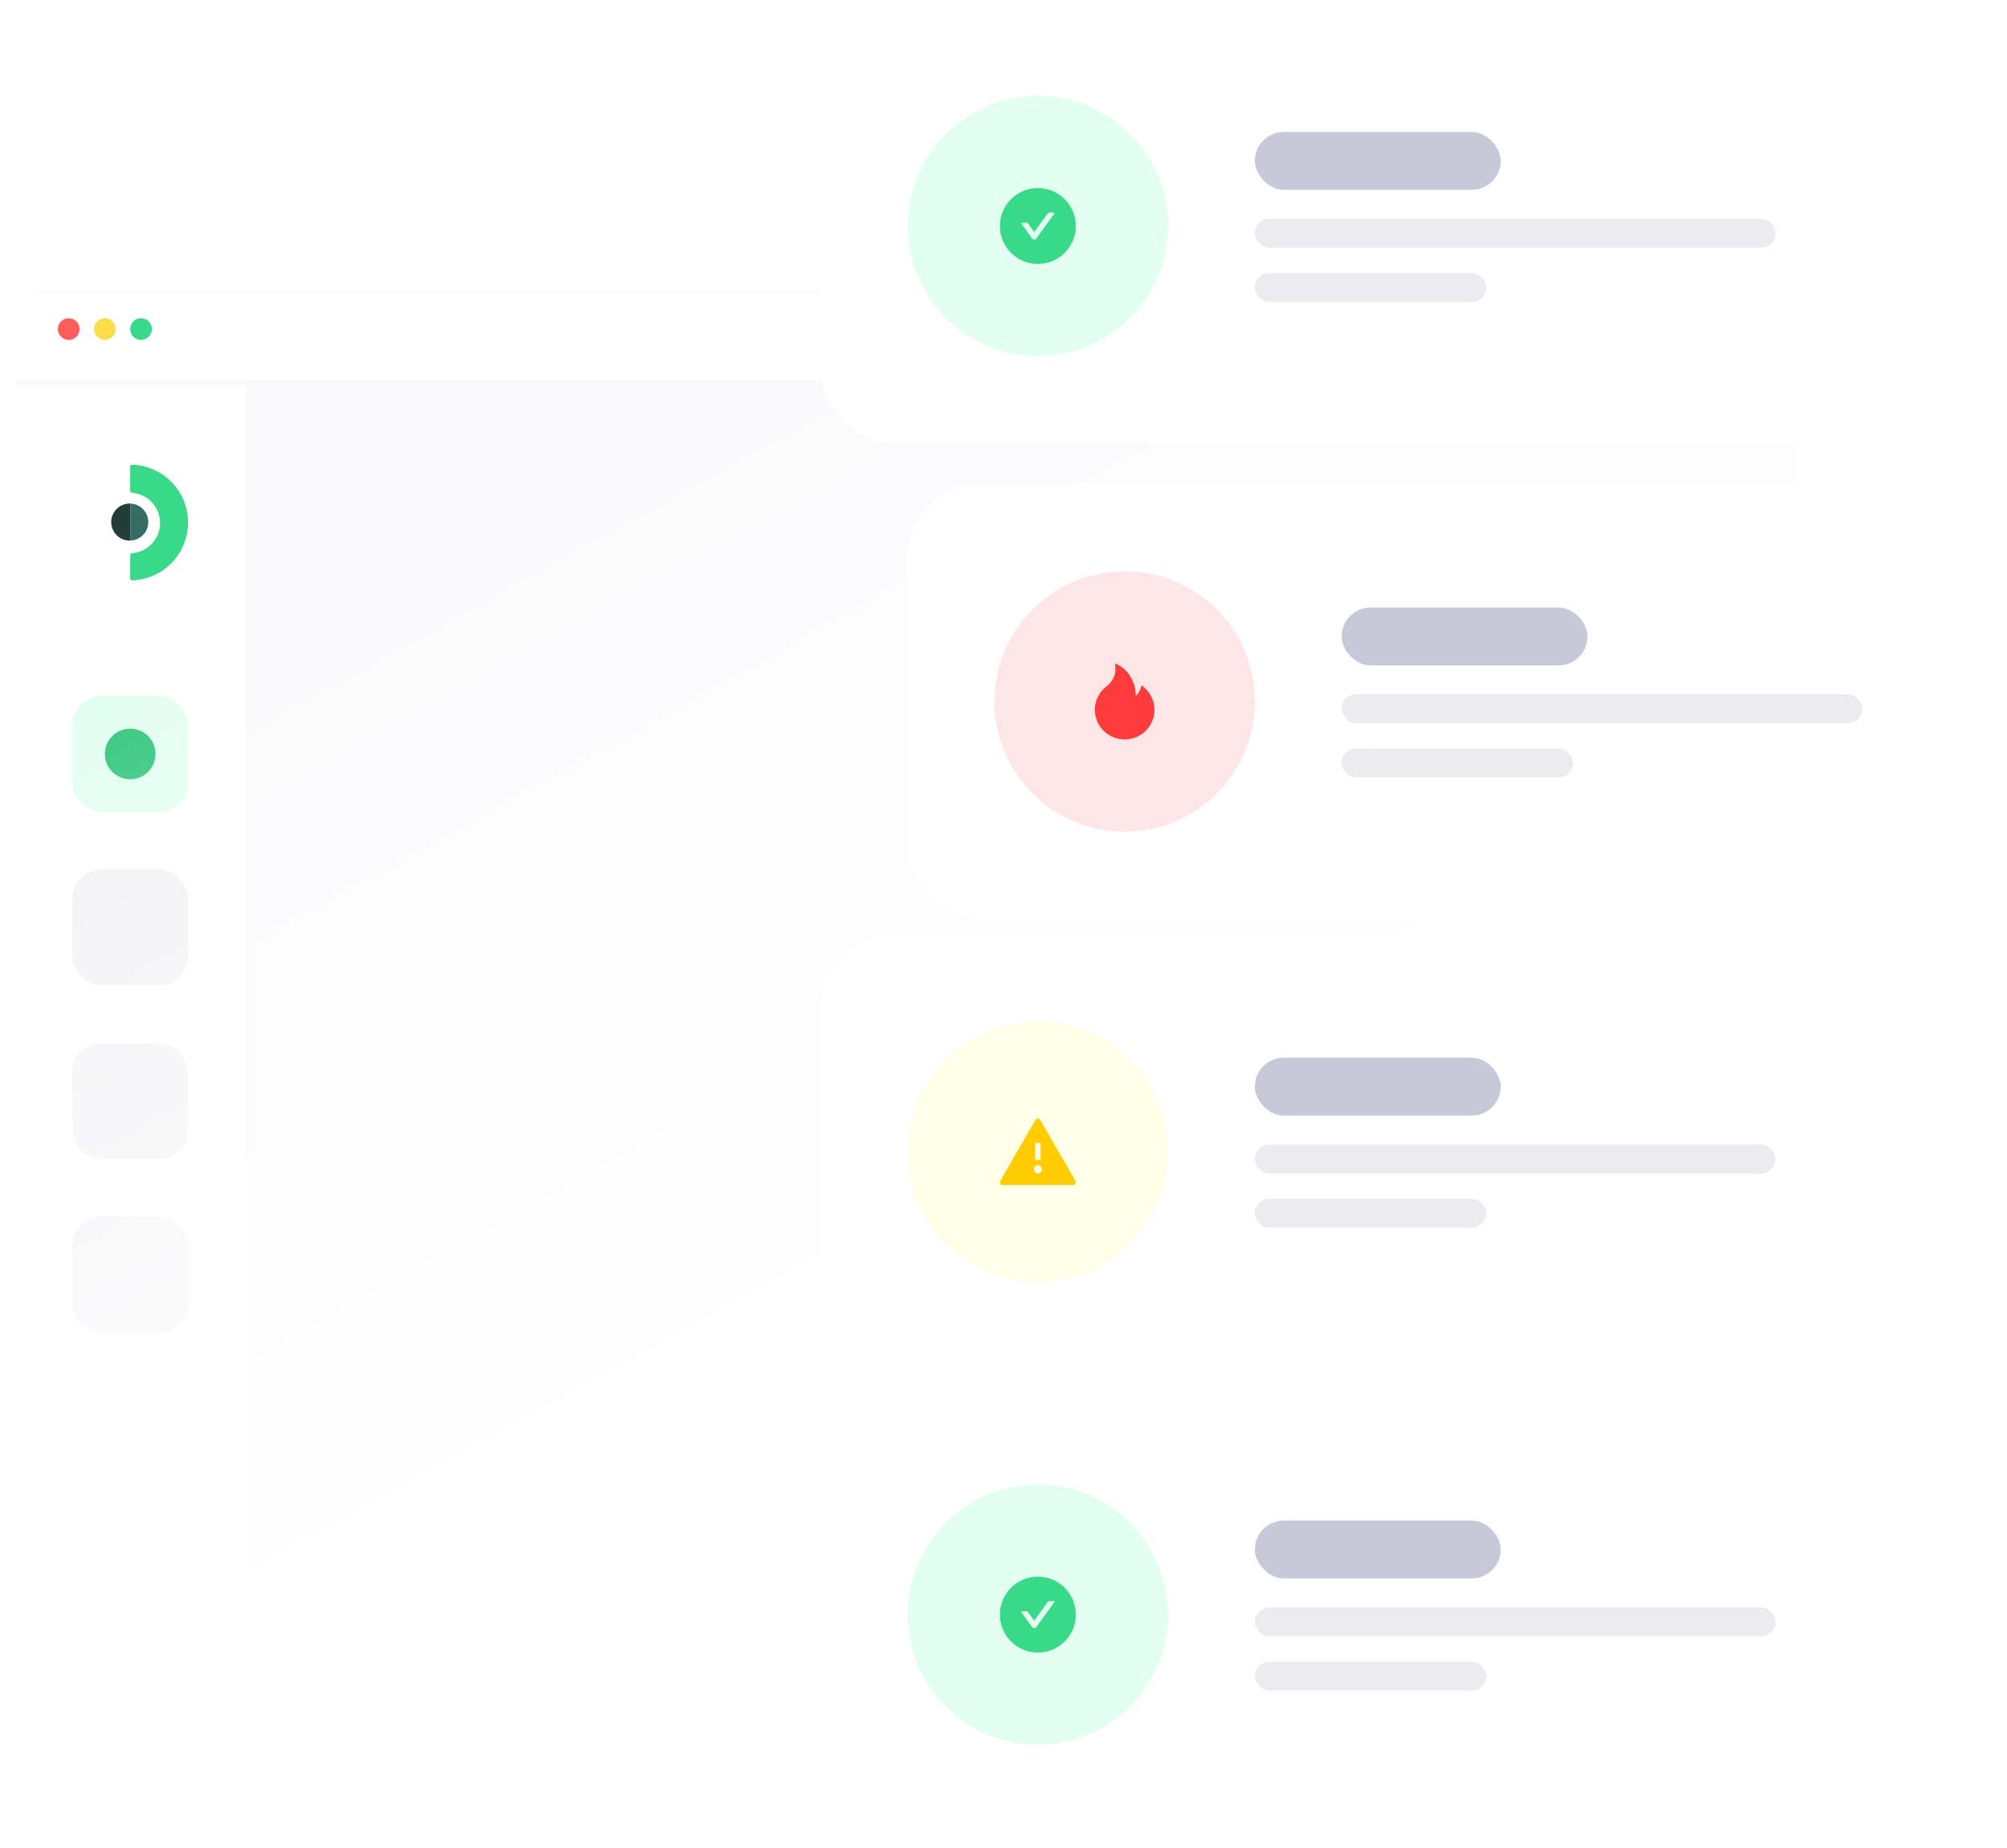 <svg width="555" height="511" viewBox="0 0 555 511" fill="none" xmlns="http://www.w3.org/2000/svg">
<mask id="mask0" mask-type="alpha" maskUnits="userSpaceOnUse" x="0" y="78" width="497" height="433">
<rect y="78" width="497" height="433" rx="8" fill="url(#paint0_linear)"/>
</mask>
<g mask="url(#mask0)">
<g filter="url(#filter0_dd)">
<mask id="mask1" mask-type="alpha" maskUnits="userSpaceOnUse" x="4" y="80" width="493" height="440">
<path fill-rule="evenodd" clip-rule="evenodd" d="M4 88C4 83.582 7.582 80 12 80H489C493.418 80 497 83.582 497 88V512C497 516.418 493.418 520 489 520H12C7.582 520 4 516.418 4 512V88Z" fill="white"/>
</mask>
<g mask="url(#mask1)">
<path fill-rule="evenodd" clip-rule="evenodd" d="M4 88C4 83.582 7.582 80 12 80H489C493.418 80 497 83.582 497 88V512C497 516.418 493.418 520 489 520H12C7.582 520 4 516.418 4 512V88Z" fill="#FAFAFC"/>
<g filter="url(#filter1_dd)">
<rect x="4" y="104" width="64" height="416" fill="white"/>
</g>
<rect x="20" y="336" width="32" height="32" rx="8" fill="#F2F2F5"/>
<rect x="20" y="288" width="32" height="32" rx="8" fill="#F2F2F5"/>
<rect x="20" y="240" width="32" height="32" rx="8" fill="#F2F2F5"/>
<rect x="20" y="192" width="32" height="32" rx="8" fill="#E3FFF1"/>
<circle cx="36" cy="208" r="7" fill="#3BC882"/>
<path d="M36.501 128C36.225 127.992 36 128.216 36 128.493L36 135.254C36 135.528 36.22 135.749 36.492 135.769C40.83 136.085 44.25 139.705 44.25 144.125C44.25 148.545 40.83 152.165 36.492 152.482C36.22 152.501 36 152.723 36 152.996L36 159.507C36 159.784 36.225 160.008 36.501 160C45.106 159.735 52 152.673 52 144C52 135.327 45.106 128.265 36.501 128Z" fill="#39D98A"/>
<path d="M36 138.752C35.959 138.751 35.917 138.75 35.875 138.75C33.044 138.75 30.75 141.045 30.75 143.875C30.75 146.706 33.044 149 35.875 149C35.917 149 35.958 149 36 148.999L36 138.752Z" fill="#223C37"/>
<path d="M36 148.999C38.773 148.932 41 146.664 41 143.875C41 141.086 38.773 138.818 36 138.752L36 148.999Z" fill="#376C66"/>
<g filter="url(#filter2_dd)">
<path fill-rule="evenodd" clip-rule="evenodd" d="M4 80H497V104H4V80Z" fill="white"/>
</g>
</g>
</g>
<path fill-rule="evenodd" clip-rule="evenodd" d="M19 94C20.657 94 22 92.657 22 91C22 89.343 20.657 88 19 88C17.343 88 16 89.343 16 91C16 92.657 17.343 94 19 94Z" fill="#FF5C5C"/>
<path fill-rule="evenodd" clip-rule="evenodd" d="M29 94C30.657 94 32 92.657 32 91C32 89.343 30.657 88 29 88C27.343 88 26 89.343 26 91C26 92.657 27.343 94 29 94Z" fill="#FDDD48"/>
<path fill-rule="evenodd" clip-rule="evenodd" d="M39 94C40.657 94 42 92.657 42 91C42 89.343 40.657 88 39 88C37.343 88 36 89.343 36 91C36 92.657 37.343 94 39 94Z" fill="#39D98A"/>
</g>
<g filter="url(#filter3_dd)">
<rect x="227" y="258" width="296" height="120" rx="20" fill="white"/>
<path fill-rule="evenodd" clip-rule="evenodd" d="M287 354C306.882 354 323 337.882 323 318C323 298.118 306.882 282 287 282C267.118 282 251 298.118 251 318C251 337.882 267.118 354 287 354Z" fill="#FFFEE6"/>
<path d="M297.399 326.062L287.649 309.188C287.504 308.937 287.253 308.812 287 308.812C286.746 308.812 286.493 308.937 286.35 309.188L276.6 326.062C276.312 326.564 276.673 327.188 277.25 327.188H296.75C297.326 327.188 297.687 326.564 297.399 326.062ZM286.25 315.75C286.25 315.647 286.334 315.562 286.437 315.562H287.562C287.665 315.562 287.75 315.647 287.75 315.75V320.062C287.75 320.166 287.665 320.25 287.562 320.25H286.437C286.334 320.25 286.25 320.166 286.25 320.062V315.75ZM287 324C286.705 323.994 286.425 323.873 286.219 323.662C286.013 323.452 285.897 323.169 285.897 322.875C285.897 322.581 286.013 322.298 286.219 322.088C286.425 321.877 286.705 321.756 287 321.75C287.294 321.756 287.574 321.877 287.78 322.088C287.986 322.298 288.102 322.581 288.102 322.875C288.102 323.169 287.986 323.452 287.78 323.662C287.574 323.873 287.294 323.994 287 324Z" fill="#FFCC00"/>
<rect x="347" y="331" width="64" height="8" rx="4" fill="#EBEBF0"/>
<rect x="347" y="316" width="144" height="8" rx="4" fill="#EBEBF0"/>
<rect x="347" y="292" width="68" height="16" rx="8" fill="#C7C9D9"/>
</g>
<g filter="url(#filter4_dd)">
<rect x="227" y="2" width="296" height="120" rx="20" fill="white"/>
<path fill-rule="evenodd" clip-rule="evenodd" d="M287 98C306.882 98 323 81.882 323 62C323 42.118 306.882 26 287 26C267.118 26 251 42.118 251 62C251 81.882 267.118 98 287 98Z" fill="#E3FFF1"/>
<path d="M287 51.5C281.202 51.5 276.5 56.202 276.5 62C276.5 67.798 281.202 72.5 287 72.5C292.798 72.5 297.5 67.798 297.5 62C297.5 56.202 292.798 51.5 287 51.5ZM291.535 58.571L286.599 65.415C286.53 65.511 286.439 65.59 286.334 65.644C286.229 65.698 286.112 65.726 285.993 65.726C285.875 65.726 285.758 65.698 285.653 65.644C285.547 65.59 285.456 65.511 285.388 65.415L282.465 61.365C282.376 61.241 282.465 61.067 282.617 61.067H283.716C283.955 61.067 284.183 61.182 284.323 61.379L285.992 63.694L289.677 58.585C289.817 58.391 290.042 58.273 290.284 58.273H291.383C291.535 58.273 291.624 58.447 291.535 58.571Z" fill="#39D98A"/>
<rect x="347" y="75" width="64" height="8" rx="4" fill="#EBEBF0"/>
<rect x="347" y="60" width="144" height="8" rx="4" fill="#EBEBF0"/>
<rect x="347" y="36" width="68" height="16" rx="8" fill="#C7C9D9"/>
</g>
<g filter="url(#filter5_dd)">
<rect x="227" y="386" width="296" height="120" rx="20" fill="white"/>
<path fill-rule="evenodd" clip-rule="evenodd" d="M287 482C306.882 482 323 465.882 323 446C323 426.118 306.882 410 287 410C267.118 410 251 426.118 251 446C251 465.882 267.118 482 287 482Z" fill="#E3FFF1"/>
<path d="M287 435.5C281.202 435.5 276.5 440.202 276.5 446C276.5 451.798 281.202 456.5 287 456.5C292.798 456.5 297.5 451.798 297.5 446C297.5 440.202 292.798 435.5 287 435.5ZM291.535 442.571L286.599 449.415C286.53 449.511 286.439 449.59 286.334 449.644C286.229 449.698 286.112 449.726 285.993 449.726C285.875 449.726 285.758 449.698 285.653 449.644C285.547 449.59 285.456 449.511 285.388 449.415L282.465 445.365C282.376 445.241 282.465 445.067 282.617 445.067H283.716C283.955 445.067 284.183 445.182 284.323 445.379L285.992 447.695L289.677 442.585C289.817 442.391 290.042 442.273 290.284 442.273H291.383C291.535 442.273 291.624 442.447 291.535 442.571Z" fill="#39D98A"/>
<rect x="347" y="459" width="64" height="8" rx="4" fill="#EBEBF0"/>
<rect x="347" y="444" width="144" height="8" rx="4" fill="#EBEBF0"/>
<rect x="347" y="420" width="68" height="16" rx="8" fill="#C7C9D9"/>
</g>
<g filter="url(#filter6_dd)">
<rect x="251" y="130" width="296" height="120" rx="20" fill="white"/>
<path fill-rule="evenodd" clip-rule="evenodd" d="M311 226C330.882 226 347 209.882 347 190C347 170.118 330.882 154 311 154C291.118 154 275 170.118 275 190C275 209.882 291.118 226 311 226Z" fill="#FFE6E6"/>
<path d="M318.549 188.997C318.094 187.973 317.433 187.054 316.606 186.297L315.924 185.671C315.901 185.651 315.873 185.636 315.843 185.629C315.813 185.621 315.781 185.622 315.751 185.629C315.721 185.637 315.693 185.652 315.671 185.673C315.648 185.693 315.63 185.72 315.62 185.749L315.315 186.623C315.125 187.171 314.776 187.732 314.281 188.282C314.248 188.318 314.211 188.327 314.185 188.329C314.159 188.332 314.12 188.327 314.084 188.294C314.052 188.266 314.035 188.224 314.037 188.182C314.124 186.771 313.702 185.179 312.779 183.447C312.015 182.008 310.953 180.886 309.627 180.103L308.659 179.533C308.532 179.458 308.37 179.557 308.377 179.704L308.429 180.829C308.464 181.598 308.375 182.278 308.164 182.843C307.906 183.534 307.536 184.176 307.062 184.753C306.733 185.153 306.36 185.516 305.949 185.833C304.961 186.593 304.157 187.566 303.598 188.681C303.041 189.805 302.751 191.043 302.75 192.297C302.75 193.404 302.968 194.475 303.399 195.485C303.816 196.457 304.417 197.34 305.169 198.084C305.928 198.834 306.809 199.425 307.791 199.835C308.809 200.261 309.887 200.477 311 200.477C312.113 200.477 313.191 200.261 314.209 199.837C315.188 199.429 316.079 198.835 316.831 198.086C317.591 197.336 318.186 196.46 318.601 195.487C319.031 194.48 319.252 193.395 319.25 192.3C319.25 191.156 319.016 190.045 318.549 188.997Z" fill="#FF3B3B"/>
<rect x="371" y="203" width="64" height="8" rx="4" fill="#EBEBF0"/>
<rect x="371" y="188" width="144" height="8" rx="4" fill="#EBEBF0"/>
<rect x="371" y="164" width="68" height="16" rx="8" fill="#C7C9D9"/>
</g>
<defs>
<filter id="filter0_dd" x="2" y="78.5" width="497" height="444" filterUnits="userSpaceOnUse" color-interpolation-filters="sRGB">
<feFlood flood-opacity="0" result="BackgroundImageFix"/>
<feColorMatrix in="SourceAlpha" type="matrix" values="0 0 0 0 0 0 0 0 0 0 0 0 0 0 0 0 0 0 127 0"/>
<feOffset dy="0.5"/>
<feGaussianBlur stdDeviation="1"/>
<feColorMatrix type="matrix" values="0 0 0 0 0.376 0 0 0 0 0.38 0 0 0 0 0.439 0 0 0 0.16 0"/>
<feBlend mode="normal" in2="BackgroundImageFix" result="effect1_dropShadow"/>
<feColorMatrix in="SourceAlpha" type="matrix" values="0 0 0 0 0 0 0 0 0 0 0 0 0 0 0 0 0 0 127 0"/>
<feOffset/>
<feGaussianBlur stdDeviation="0.5"/>
<feColorMatrix type="matrix" values="0 0 0 0 0.157 0 0 0 0 0.161 0 0 0 0 0.239 0 0 0 0.08 0"/>
<feBlend mode="normal" in2="effect1_dropShadow" result="effect2_dropShadow"/>
<feBlend mode="normal" in="SourceGraphic" in2="effect2_dropShadow" result="shape"/>
</filter>
<filter id="filter1_dd" x="0" y="102" width="72" height="424" filterUnits="userSpaceOnUse" color-interpolation-filters="sRGB">
<feFlood flood-opacity="0" result="BackgroundImageFix"/>
<feColorMatrix in="SourceAlpha" type="matrix" values="0 0 0 0 0 0 0 0 0 0 0 0 0 0 0 0 0 0 127 0"/>
<feOffset dy="2"/>
<feGaussianBlur stdDeviation="2"/>
<feColorMatrix type="matrix" values="0 0 0 0 0.376 0 0 0 0 0.38 0 0 0 0 0.439 0 0 0 0.16 0"/>
<feBlend mode="normal" in2="BackgroundImageFix" result="effect1_dropShadow"/>
<feColorMatrix in="SourceAlpha" type="matrix" values="0 0 0 0 0 0 0 0 0 0 0 0 0 0 0 0 0 0 127 0"/>
<feOffset/>
<feGaussianBlur stdDeviation="0.5"/>
<feColorMatrix type="matrix" values="0 0 0 0 0.157 0 0 0 0 0.161 0 0 0 0 0.239 0 0 0 0.04 0"/>
<feBlend mode="normal" in2="effect1_dropShadow" result="effect2_dropShadow"/>
<feBlend mode="normal" in="SourceGraphic" in2="effect2_dropShadow" result="shape"/>
</filter>
<filter id="filter2_dd" x="2" y="78.5" width="497" height="28" filterUnits="userSpaceOnUse" color-interpolation-filters="sRGB">
<feFlood flood-opacity="0" result="BackgroundImageFix"/>
<feColorMatrix in="SourceAlpha" type="matrix" values="0 0 0 0 0 0 0 0 0 0 0 0 0 0 0 0 0 0 127 0"/>
<feOffset dy="0.5"/>
<feGaussianBlur stdDeviation="1"/>
<feColorMatrix type="matrix" values="0 0 0 0 0.376 0 0 0 0 0.38 0 0 0 0 0.439 0 0 0 0.16 0"/>
<feBlend mode="normal" in2="BackgroundImageFix" result="effect1_dropShadow"/>
<feColorMatrix in="SourceAlpha" type="matrix" values="0 0 0 0 0 0 0 0 0 0 0 0 0 0 0 0 0 0 127 0"/>
<feOffset/>
<feGaussianBlur stdDeviation="0.5"/>
<feColorMatrix type="matrix" values="0 0 0 0 0.157 0 0 0 0 0.161 0 0 0 0 0.239 0 0 0 0.08 0"/>
<feBlend mode="normal" in2="effect1_dropShadow" result="effect2_dropShadow"/>
<feBlend mode="normal" in="SourceGraphic" in2="effect2_dropShadow" result="shape"/>
</filter>
<filter id="filter3_dd" x="225" y="256.5" width="300" height="124" filterUnits="userSpaceOnUse" color-interpolation-filters="sRGB">
<feFlood flood-opacity="0" result="BackgroundImageFix"/>
<feColorMatrix in="SourceAlpha" type="matrix" values="0 0 0 0 0 0 0 0 0 0 0 0 0 0 0 0 0 0 127 0"/>
<feOffset dy="0.5"/>
<feGaussianBlur stdDeviation="1"/>
<feColorMatrix type="matrix" values="0 0 0 0 0.376 0 0 0 0 0.38 0 0 0 0 0.439 0 0 0 0.16 0"/>
<feBlend mode="normal" in2="BackgroundImageFix" result="effect1_dropShadow"/>
<feColorMatrix in="SourceAlpha" type="matrix" values="0 0 0 0 0 0 0 0 0 0 0 0 0 0 0 0 0 0 127 0"/>
<feOffset/>
<feGaussianBlur stdDeviation="0.5"/>
<feColorMatrix type="matrix" values="0 0 0 0 0.157 0 0 0 0 0.161 0 0 0 0 0.239 0 0 0 0.08 0"/>
<feBlend mode="normal" in2="effect1_dropShadow" result="effect2_dropShadow"/>
<feBlend mode="normal" in="SourceGraphic" in2="effect2_dropShadow" result="shape"/>
</filter>
<filter id="filter4_dd" x="225" y="0.5" width="300" height="124" filterUnits="userSpaceOnUse" color-interpolation-filters="sRGB">
<feFlood flood-opacity="0" result="BackgroundImageFix"/>
<feColorMatrix in="SourceAlpha" type="matrix" values="0 0 0 0 0 0 0 0 0 0 0 0 0 0 0 0 0 0 127 0"/>
<feOffset dy="0.5"/>
<feGaussianBlur stdDeviation="1"/>
<feColorMatrix type="matrix" values="0 0 0 0 0.376 0 0 0 0 0.38 0 0 0 0 0.439 0 0 0 0.16 0"/>
<feBlend mode="normal" in2="BackgroundImageFix" result="effect1_dropShadow"/>
<feColorMatrix in="SourceAlpha" type="matrix" values="0 0 0 0 0 0 0 0 0 0 0 0 0 0 0 0 0 0 127 0"/>
<feOffset/>
<feGaussianBlur stdDeviation="0.5"/>
<feColorMatrix type="matrix" values="0 0 0 0 0.157 0 0 0 0 0.161 0 0 0 0 0.239 0 0 0 0.08 0"/>
<feBlend mode="normal" in2="effect1_dropShadow" result="effect2_dropShadow"/>
<feBlend mode="normal" in="SourceGraphic" in2="effect2_dropShadow" result="shape"/>
</filter>
<filter id="filter5_dd" x="225" y="384.5" width="300" height="124" filterUnits="userSpaceOnUse" color-interpolation-filters="sRGB">
<feFlood flood-opacity="0" result="BackgroundImageFix"/>
<feColorMatrix in="SourceAlpha" type="matrix" values="0 0 0 0 0 0 0 0 0 0 0 0 0 0 0 0 0 0 127 0"/>
<feOffset dy="0.5"/>
<feGaussianBlur stdDeviation="1"/>
<feColorMatrix type="matrix" values="0 0 0 0 0.376 0 0 0 0 0.38 0 0 0 0 0.439 0 0 0 0.16 0"/>
<feBlend mode="normal" in2="BackgroundImageFix" result="effect1_dropShadow"/>
<feColorMatrix in="SourceAlpha" type="matrix" values="0 0 0 0 0 0 0 0 0 0 0 0 0 0 0 0 0 0 127 0"/>
<feOffset/>
<feGaussianBlur stdDeviation="0.5"/>
<feColorMatrix type="matrix" values="0 0 0 0 0.157 0 0 0 0 0.161 0 0 0 0 0.239 0 0 0 0.08 0"/>
<feBlend mode="normal" in2="effect1_dropShadow" result="effect2_dropShadow"/>
<feBlend mode="normal" in="SourceGraphic" in2="effect2_dropShadow" result="shape"/>
</filter>
<filter id="filter6_dd" x="243" y="126" width="312" height="136" filterUnits="userSpaceOnUse" color-interpolation-filters="sRGB">
<feFlood flood-opacity="0" result="BackgroundImageFix"/>
<feColorMatrix in="SourceAlpha" type="matrix" values="0 0 0 0 0 0 0 0 0 0 0 0 0 0 0 0 0 0 127 0"/>
<feOffset dy="4"/>
<feGaussianBlur stdDeviation="4"/>
<feColorMatrix type="matrix" values="0 0 0 0 0.376 0 0 0 0 0.38 0 0 0 0 0.439 0 0 0 0.16 0"/>
<feBlend mode="normal" in2="BackgroundImageFix" result="effect1_dropShadow"/>
<feColorMatrix in="SourceAlpha" type="matrix" values="0 0 0 0 0 0 0 0 0 0 0 0 0 0 0 0 0 0 127 0"/>
<feOffset/>
<feGaussianBlur stdDeviation="1"/>
<feColorMatrix type="matrix" values="0 0 0 0 0.157 0 0 0 0 0.161 0 0 0 0 0.239 0 0 0 0.04 0"/>
<feBlend mode="normal" in2="effect1_dropShadow" result="effect2_dropShadow"/>
<feBlend mode="normal" in="SourceGraphic" in2="effect2_dropShadow" result="shape"/>
</filter>
<linearGradient id="paint0_linear" x1="82.173" y1="167" x2="204.683" y2="388.271" gradientUnits="userSpaceOnUse">
<stop/>
<stop offset="1" stop-opacity="0"/>
</linearGradient>
</defs>
</svg>

